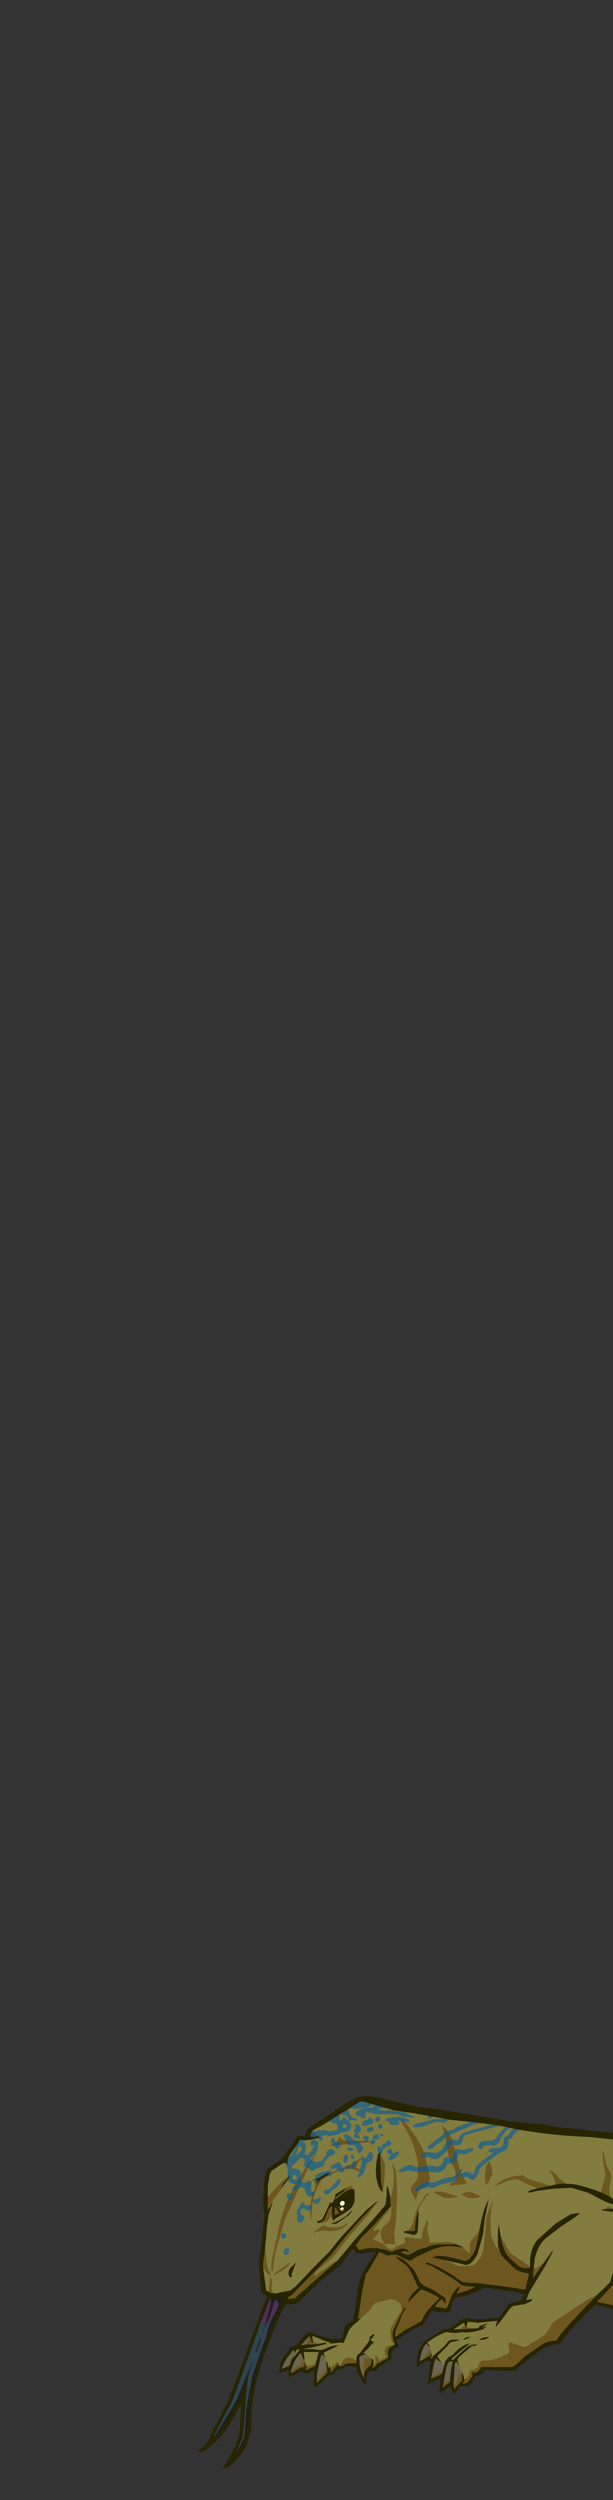 <svg xmlns="http://www.w3.org/2000/svg" viewBox="0 0 650 2650">
  <rect x="0" y="0" width="650" height="2650" fill="#333333" stroke="none"/>
  <path d="M479 2526l-2 1-4 4-1 1h-3l-1-2 2-9 1-4-5 2-5 4h-3c-1 1-2-1-2-2l1-3 1-8 2-10 4-5v-1h3v2l-1 2-1 2 5-1c2 0 3 2 4 3l4-2 4-2c2 0 4 0 5 2l3 7 1 7 2 6c0 2 0 4-2 5l-3 2-4 5-3 1-1-2v-5h-1zm-158-15h-5l-6 5c-1 1-2 0-3-1v-2l1-5-4 3-2 1-4 1v-4l2-5 9-12 3-2h2l2-2 8-11c3-2 5-2 7 0v1l4 2v3c1 3-1 5-3 6l-6 2h-3c1 2 0 4 2 6l1 3v11c0 2-1 3-2 3l-2-2-1-1zm26-14c5 2 4 9 5 13l-1 4-16 14-1-3 1-14c1-5 1-9 3-13 1-3 3-5 6-5s3 1 3 4zm48-1l2 2c1 1 2 3 0 4l-2 3c-4 2-6 5-7 9l-1 5c0 2-1 3-2 3-3-2-4-5-4-9-1-4-2-9-1-13 0-3 1-5 4-6l10-2c1-1 2 0 2 1v2l-1 1zm62-14c2-1 4-2 6-1 0 3-2 5-3 6l1 2c2 2 1 6-1 8l-2 1-11 6h-3v-3l3-11 6-7c1-2 2-2 4-1zm28-11c-2 1-4 2-6 1v-3l2-3 9-5c2 0 4 0 5 2l2 4c0 2 0 4-2 4l-7 2-2-1-1-1z" fill="#6d654f"/>
  <path d="M288 2434l37-6 58-55 20 14-25 73-9 7-5 14h-13l-23-7 5 12-22 3 4 7 4-4 4 10 1 12 12-4 5-17 4 6 4 18 12-8 10-3 9 2v-12l8-1 6 5v11l19-11 2-11 5-3-2-13 99-63 42 22-5 8-14 4-9 13-38 4-18 10h-4l-19 11 4 6 1 6-2 7 8-2 9 9 4-6 9 1 2 5 3 6 1 10-3 3h8l7-10 9-6 32-1 56-39 28-29 23-2 1-176-111-12-160-27-54 33-3 9-7-1-16 23-18 14-1 46-5 50 2 31 9 4z" fill="#837c3f"/>
  <path d="M414 2331l3-13c1-8 1-15-1-23v-1c1-1 1 0 1 1 2 3 3 7 3 10l1 14v5l-1 29-2 15 1 10v1c-2 1-6-2-9 0-2 0-3-1-3-2-1-2-3-4-3-7-1-4 0-7 3-10l6-6 2-7v-8h-1c-2 5-6 9-9 13l-8 10-2 2h2l6-1c-1 4-5 8-7 10l-1 1h1c5 2 12 4 15 9l4 1h2l2-2 11-5-1-4c0-1 1-2 3-2l9 2h6l1-7 1-4c2-3 3-5 3-9 2 1 2 3 2 5l-1 4 1 6c1 3 2 6 1 9h3l16-1 9 2 6 3 6 5 3 3v-10l1-3 5-6c3-3 4-7 5-11l1-5 1-1 1 1v3l-1 9-1 7-4 12c0 3-3 5-4 8-3 3-7 4-12 5h-2c-4-3-11-5-17-6h-6l-2 1 7 2 10 4c3 2 5 3 8 3h9c5 0 9-3 11-7 3-4 5-9 5-14l2-21c0-6 1-12 3-17l5-11-2 8-1 14 1 17 4 9 8 11 5 5 3 2 6 5 8 5 1 1c3-1 7-2 6 3v6l-2 7c-1 3-3 4-7 3l-9-1-10-1-11-1-9-1-7-1h-1l-1 2c-1 2-3 2-5 3-2 0-4 0-6 2-3 2-9 5-13 1v1l-4 10v1l-1 4c0 2-2 4-5 3h-7l-5-2h-5l-2 4-4 8-3 2-1 1c-1-1-2 0-3 1l-4 4-4 1c-4 1-6 4-9 6l-5 3 1 9h-1l-4 2-1 1c0 2 0 3-2 4-4 3 1 8-6 10-2 0-3 1-3 2-1 1-1 2-2 1l-2 3v-2l-1 1c-2 2-4 2-5 0-3 2-5 5-5 8l-1 4-1 1-1-1 1-9v-13h1v1h7l1 1v7h1c1-2 3-4 2-6v-6c2 2 4 4 4 6h1l3-2c2 0 3-1 3-3-2-4-1-8 1-10l8-2-3-4-1-7c0-4 0-7 2-9l4-7 3-5 3-4-1-6c-2-3-6-6-11-6l-16 4-3 3-2 4-10 9-3 2c-3 1-4 0-3-3l1-2c0-7 2-13 3-20l4-16v-2l1-4 3-7 10-17 3-2h2v-1c-7-2-14-1-20 1-2 1-4 0-5-1l-4-4c-1-2 0-3 1-4h1l7-9 12-13c6-5 11-11 15-17l1-1-2-15c0-1 0-2 1-1l1 1 1 4 1 5zm22 59h3l2-1 8-3 7-2h2l1-4-9 2c-3 3-7 5-11 6l-3 2zm-10-6l-10 4h6c0-3 1-3 4-4zm45-3l-5-1 5 1zm180 63l-12-2h-3l-6-3-6 6s-27 30-30 36l-8 2-25 13-9 7-8 7-7-1-21 1h-4l-2 1c-1 3-4 4-6 5l-3 1v1l-1 3-2 2c-1 2-3 3-6 4h-1c-1 1-2 1-3-1l-1 1-4 6-1 1c-2 2-2-2-1-3l7-15c3 0 4 2 2 5l3 1 1-1c3-2 4-4 4-8l2-1h3l4-3 2-5c1-2 2-2 4-2 8 1 16-3 23-6 3-1 4-2 4-5l-1-7 1-1h1l12 4c3 1 5 1 7-1l16-10c3-2 5-5 7-9l4-6 11-7 15-10 13-8c5-2 9-6 13-9l8-6 4-9v32zm-250-110l-4 4-7 10-21 24-10 13c-5 7-10 12-16 16l-9 8-1 3h2l2-2 17-12 5-2 6-2-2 2-6 6-8 5-11 9-7 5-2 1-2 1c2 1 2 2 1 4l-6 5-4 4c-1 2-2 3-5 3-1 2-1 2-4 1-2 2-3 2-5 0v-6l3-3 4-1 5-5v-1c1-4 3-7 6-9l6-7 17-17 10-7c3-6 8-11 12-16l12-14 10-11 9-8 2-2 1 1zm40-2l-4-7c-1-2-2-4-1-6l2-4 3-3c2-2 2-5 2-8 1-10-1-19-4-28s-8-18-13-26c-1-2 1-6 3-3h-1l1 2 5 6c7 9 12 18 16 27l6 27-2 6c-2 6-8 3-10 8l-3 8v1zm141 61l-4 6-2 3-8 11-2 2c-1 2-2 1-3-1l1-2v-3l1-3-1-1c0 1-2 2-3 1-6 0-11-2-16-5-5-4-18-14-14-22v-1l-3-8v-2l2 1 11 19 16 11 6 4 1-6 2-10v-1h1l1 1-1 3-1 12c0 2 1 3 3 2l7-5 5-6h1zm-113-140l1 1c5 4 8 10 10 16l6 23c1 5 3 11 6 16l1 2 2 3c-4 2-10 2-14 2l-3 1-1-1 1-2 4-1 1-2c1-5 0-11-3-16-4-7-6-16-7-24 0-5-1-9-3-13l-1-4v-1zm-133 29l-4 7-5 8-25 56-10 34-3 21h-1c-1-5 0-11 1-16l5-23c6-32 21-62 42-87zm247 18l3 2 4 3c3 5 8 7 11 11l1 1h-5l-4-2c-1 1-2 2-3 1l-1 3h-6l-5 1h-6l-9-3-12-6-2-1c-5 0-10 1-14 3l-9 4h-1l2-2 7-5c6-2 12-4 18-4 2-1 3 0 4 1l5 3 17 5 6 2c2 0 4 2 5-2l-1-4c-1-3-2-6-5-9v-2zm-253 54c-1-5-2-10-1-15l2-14c3-4 4-8 3-12l-3-3h5v1l3-2c1-1 5-6 7-4l17-7c7-2 13-6 19-10l3-3c1-1-10 12-7 13s5 3 7 6l1 1-2-1c-3-3-7-4-11-5-8-1-19 4-26 8l-6 4c-6 9-9 18-10 28l-1 15zm309-75l1 2 3 14 3 6c2 2 2 5 2 8l-2 11 1 8v4l-2-1h-2l-1-1-3-2c-1 1-1 0-2-1l1-7 2-6 2-11-1-2-2-13v-9zm-359 54v-10c3-3 2 7 2 8l3-3c6-8 13-15 20-21 2 3-14 23-16 26l-4 7v2l-2 4c-2 0-4-11-3-13zm68 182l-9 9-3 3-2 1 1-2 3-4c1-3 4-5 6-7l2-4 1-1 1 3c0-2 2-2 4-4v-1l2-1 2-1v-1c2-4 3 2 3 3l3-2 1-3c3-4 7-5 11-3l4 2 1 2c-1 2-3 2-4 2-4-1-7 0-10 2h-1l-1 1-4 1-2-1-4 6h-5zm54-227v-6h1l3 7c2 3 3 6 2 9v8l-1 10c0 3-1 4-2 5l-2-1-2-8v-18l-1-4 2-2zm-49 57l-2 4-2 3c-3 4-7 5-12 4v-1l3-1 4-4 5-10c0-5 3-4 4-2 1-1 1-2 2-1 2 0 2 5 4 6 4 2 1 3-1 5 0 1-1 2-2 1-2 0-3-1-3-2v-2zm-32 165l-4 1-8 6h-2v-2c4-3 7-6 12-8 4-2 0-10 0-13h1l2 5 2 8 4 1 6-2c2 0 2 1 1 3l-5 2-5 3c-2 1-6-2-4-4zm134-183c-1-1-2 0-3 1l-3 5c-4 4-5 9-6 14l-2 11c0 2 0 5-2 8h-3l-3 1h-3l-2-1 1-1 4-1 2-2c1-2 3-4 3-7l3-11 3-6 5-8 2-3 2-2c1 0 2 0 2 2zm60-11l-1-9 1-9v-1l3-5 1-1c2 4 3 9 3 14l-4 8-3 3zm-236 88v5l-1 1c-2-2 1-5-1-7-2-1 0-7 1-9 1-3-1-11 1-13l1-1c3 6 1 16 4 24l3 7 1 1c-2 0-4-2-5-3l-4-5zm90-47c-2 3-5 4-8 6-5 2-10 2-14 2-5-1-9 0-13 1l-1 1c-2 0 8-7 9-8h2c4 2 8 2 12 2 5 0 9-2 12-4h1zm-8-92v1c2 5 22 3 26 3l12 2h-14l-37 4 6-3 3-1 2-4 2-2zm99 58h9l4 1 8 3 4 1-1 1-6 1c-3 0-7 0-10-2l-8-4v-1zm-107 10l1-1 5-8c4-4 9-6 14-7h1v1l-7 6-11 8-1 2-2-1zm157-5c-3 2-7 2-11 2-3 0-7-2-10-5h2c4-2 8-2 12 0l7 3zm0 139c-3 2-5 3-8 3h-8l-2-1-5 2h-3l2-2c2 0 4-1 5-3h3c3 2 7 2 11 2l4-1h1zm-176-202c-5 8-9-8-5-7 3 1 6 3 8 6 1 2-2 1-3 1zm-6 210l1 1v4l7 4v1h-2l-2 1h-5l-2 1h-2l1-2c2-1 3-3 3-5l1-5zm-35-42l-4-1v2l-2-2c-2 2-3 1-3-2 2-5 2-10 2-16h1c4 6-2 13 4 17l3 2h-1zm177 83l-3 3c-4 0-6 2-9 4l-1 1h-2v-1l1-1c2-2 4-5 8-6h6zm10 7l-3 3-7 6c-1 1-1 2-2 1v-2c2-4 5-7 9-8h3zm-189-112v-1l5-4 12-8-1 2-5 5-8 5-2 1-1 1v-1zm164 86c-2 2-7 7-11 7l1-1 5-4 5-6 1-2 1 1v1l-2 4zm196-155h-12 1l4-2 2-1 3 2 2 1zm-196 155h3l4-1h1l-4 3-2 1c-2 1-2-1-2-3zm212-141l-1-2 1 2z" fill="#6e571e"/>
  <path d="M370 2248c2 2 3 5 2 8-2 6-8 2-12 6l-9 2c-2 0-3 1-4-1l-6 1c3 3 0 7-3 4-1-2 0-3 2-4-7 0-12 4-19 6 4 2 4 5 3 8l-1 5 3 2c3-3 7-9 7-12-1 2-3 2-4 0l1-4c3-2 7 0 8 3l-1 6c-1 3-3 6-6 8l-2 2 6 4 4-1c2 0 5-5 7-6-1-3 1-6 4-7 1-1 3 0 4 1 5 5-5 6-6 8-2 2-4 4-4 7-1 2-2 3-4 3l-5 2-2 1c-1 2-3 1-4 0-3-4-9-1-6-8 1-3-3-6-5-4l-6 6-3 2 1 3h1c2-1 6 0 8 3v10l4 2c3-2 9-5 7 2v7h1c2 0 3 1 2 3-1 3-6 3-8 0l-2-6-4-2-1 1-6 3-2-1c-1-2 1-3 4-4l2-2h-3c-4 0-8-3-8-7v-10l-2-3c-1-2-2-2-5-2h-1l3-3c3-2 6 2 7 3l-4-6 5-7 4-6 2-3c3-4 8-3 12-3h2v-6l3-2 7-2h7l4 1h2l5-1 2-1v-5l-6-2-4-3 8-2-2-2 5-2c2 2 1 4 1 6l2 1c1-5 4-5 6-1l2 1zm-57 37h1l6-6v-2l-1-2c-2 0-3 1-3 3l-2 6-1 1zm-3 24l1 1c2 1 4 0 4-2l-2-3-2 1-1 3zm53-55c1 2 3 2 5 0-1-3-3-3-5 0zm-56 31l1 1 6-10c-1-1-2 0-2 1l-5 8zm179-2l-1 4-1 3c-2 2-5 4-8 3h-1l-1 2c-2 4-5 7-10 8l-8-1h-7c-5 1-9 0-13-1h-5c-3 1-6 2-9 1 3-4 10-8 15-7 3 2 6 2 10 2 3-1 10-2 13-1 4 2 9-1 10-5 0-3 2-5 5-4 2 0 5 1 6-2v-3c0-3 2-4 5-4 4 1 8 1 11-1h5c0 3-2 4-5 5-2 1-5 2-8 1h-3zm73-27l-4 1-5 1-5 4c-1 3-3 5-6 6v2c1 4-1 7-3 9l-4 2-8 5-14 11-2 3c0 4-2 6-4 9-2 2-4 2-6 0s-4-2-6-1l-3 1v-3c0-2 2-3 4-4 2 0 5 0 7 2l1 1c2-2 3-4 3-7l3-4 6-5 10-7-4-1c-1 0-2 0-1-1l1-2c2-1 4-2 7-1 3 0 5-1 7-3l1-3v-1c0-2 0-4 2-5 3-2 5-4 6-7 5-5 11-3 17-3v1zm-113 31l1-2c1-2 3-4 5-4l9 1c3 0 6-2 8-4l2-4c2-4 6-7 12-6 2 1 2 1 4-2 1-3 3-5 7-6l34-10 7 2-4 1-23 6-14 4c-1 1-3 2-3 4l-1 3c-1 3-4 5-7 4l-5-1-1 2-4 6-6 5c-3 3-5 3-9 2-3-2-6-2-9-1h-3zm-59-48l1 2-1 4c-2 1-4 0-5-2-2 1-4 0-5-2 0-1 0-2 2-3 5-3 6-5 13-4 3 1 6-4 9-3l15 3c-5 0-11 0-15 2h-1c6 2 14 0 21 2l8 1 10 5 1 1-6-1c-5 0-9-1-13-3h-24c-3-2-6-2-10-2zm130 9c-3 2-6 3-10 3s-7 2-11 4l-12 5-2 1-8 3-6 6-5 3-4 4-4 1c-1 0-2-1-1-3l1-1 10-8c3-2 5-3 6-6l10-3 3-2 10-4 6-2 8-2h1l8 1zm-78 74l2-2 5-5c3-2 6-3 9-2 8 2 15-6 23-5 4-1 6-3 8-6l3-3h2l-7 11c-2 2-3 3-5 3l-10 2-5 2c-3 2-7 3-10 1-4 1-8 2-11 5l-4-1zm105-68l-7 4-4 5-4 8c-2 2-4 4-7 3h-8l-2 2c-1 3-3 3-5 0 0-3 1-5 4-6 4-2 12 1 15-4l5-7 7-6 6 1zm-90-8c0-3 2-5 4-5l12 1c2 0 4 0 5 2s0 4-2 5c-4 3-9-2-13 1l-11 4c-1 0-10 2-11 0l1-2 3-1 8-2 8-2c4-2 9 0 12-2l-6-3-4 1-3 2-3 1zm-68 30l-3 5c-3 4-4-2-5-4-1-3-4-4-8-3h-1c2 1-5-11-5-10 0-3 7-1 8 1l1 1 3 3c3 0 6 2 7 5l2 2h1zm2 13l1-3 1-2 1-2c2-2 3-1 4 1s1 4-1 7l-6 4c0 5-3 13-8 14l-1-2 2-3 3-12-1-2v-1l1-2c2 0 3 1 4 3zm-64 49c3-1 5-1 6 1 1 1 0 3-2 4s-3 0-5-2h-3c-2 2-2 5 1 7 2 1 2 3 1 5l-1 2c-3 2-5 1-6-2v-6c-1-3 0-5 2-7l2-4c2-2 3-2 4 0l1 2zm98-90l2 3c-3 2-6 2-9 1-2 0-2-1-2-3l-4-1v-2l4-1c5-1 10-2 16 0l5 2c0 3-2 3-4 2l-7-1h-1zm-52-15l7-4c1 0 12-4 13-1l8 2-7 3c-4 0-18 5-21 0zm-22 73l-5 1c-2 0-4 1-5 4 0 1-3 5-4 2v-4c1-4 3-5 6-6l8-2c2-1 3-1 3 1v5l-3-1zm67-22c-11-1 2-13 1-1l4-2 2-1 1 1v2c-2 3-4 5-7 6l-2 1-3-2 4-4zm-54 25c0 3 0 5-2 7-1 2-2 3-5 4l-1 1-5 5h-3c-6-6 4-4 6-7l4-5 4-4 2-1zm9-61l-1-3-2-3h-5c-1-1 0-2 1-2l2-3 3-2c2 1 2 3 2 5l4 5h4c1 3-1 4-4 2l-4 1zm-14 50l-2 1h-3v-3l7-4c2-1 3 0 3 2l4 5v2l-2 2c-3-1-5-2-6-4l-1-1zm23-36l2 2 1 2c-1 2-7 0-7-1 0-2 1-3 2-3-2-3-2-4 0-6v-5l3 1 2 2 1 3c-1 2-1 4-4 5zm11-15c1-3 1-3 3-2 10 7-8 9-9 8v-3c1-2 3-3 6-3zm-36 22l6 2c4-1-1 9-4 6l-1-2-3-3c-2-2-1-5 1-6h2v2l-1 1zm56 6c0 1-6 6-5 0 0-2 1-3 4-3v-1c3-3 5-3 6 1-1 3-3 3-5 3zm-75 56l5-2c0 2 0 4-2 6s-5 1-6-1v-3h3zm33-42v3c-2 1-3 1-4-2l1-6h4v4l-1 1zm-61 97l-2 4c-5 2-6-6-1-7 2-1 3 1 3 3zm99-106v1l-2 3-2-2c-2-1-2-3-2-5s1-3 2-2c2 1 4 3 4 5zm-14-20l-3-1c-2-3 6-6 7-4v3l-4 2zm4 7c-1-1-1-3 1-4s4-1 5 1v3l-3 1-3-1zm-23 28l1-4c2-1 3-1 4 1l-2 6h-2l-1-1v-2zm-66 36c-2 0-3-1-3-3 0-9 12 3 3 3zm81-67c2 0 3 1 3 3 0 8-11-3-3-3zm12-15c-7 0 3-11 3-3 0 2-1 3-3 3zm-99 118c4 0 2 6 0 6-4 0-4-6 0-6zm95-100l2 2v2l-2 2c-1 1-2 0-3-1 0-2 0-3 2-4l1-1zm8-16l2 3c0 3-5 3-5 0 0-1 1-3 3-3zm-31 29c-3 0-4-1-5-3 2-2 7 0 7 2l-2 1zm-4 15l2 2c-1 3-3 3-5 0 0-1 1-2 3-2zm7-9l-1 2c-2 3-4-2-2-4l2 1 1 1zm29-21l-2-2c1-2 2-2 4 0l-2 2z" opacity=".6" fill="#005aa0"/>
  <path d="M292 2462c-2 0-10 24-10 26l-11 33c-2 4-9 60-9 60l-3 9-7 12-2 3h-2c-1-1-1-3 1-4l5-11c3-5 4-32 4-32l-1-15s-22 36-30 45l-5 3v-3l5-13 19-32 28-79s5-6 7-5l1 2c2 1 3-1 5-2s5 3 5 3z" fill="#2e444f"/>
  <path d="M292 2463l-2-2-3-1c-3 1-3 3-6 2h-4l-3 4-1-3 2-3 3-9 1-2 2-6 4-5c1-2 2-3 4-3 1 0 16-5 12 3l-6 14-3 12v-1z" fill="#522e56"/>
  <path d="M278 2472l2-4 4-14 3-12c1-4 0-4-2-6l-1-1s18-3 19-1l-4 6c-1 5-2 9-5 14v-1 1l-10 27-13 39-3 13-3 22c-1 9 0 19-2 28-2 7-5 13-10 18l-5 6-1-1 3-4 6-12c3-5 4-11 4-17l1-16 2-15 5-25 13-37c2-3 2-7 3-10 2-9 7-17 11-25 1-3 0-5-2-7s-4 10-5 11c-1 6-4 11-7 17l-3 7v-1zm-20 64v5l-14 22-8 11-8 11-10 9 10-12 23-38 6-15 11-26-10 33zm19-57v1l-5 13h-1l5-14h1z" fill="#1e1e1e"/>
  <path d="M373 2321c3 1 0 28-13 23-12-5 10-24 13-23z" fill="#9a5b17"/>
  <path d="M652 2337c-10-2-20-9-29-13l-17-5-19 1-16 2-9 2h-2l1-2 7-2 24-5c9-1 19 0 28 3 11 3 22 7 32 14v5zm0 111l-16-4-5-1s-23 22-32 34l-4 6-4 2c-6 0-11 2-16 5l-11 8-15 12-1 1c-1 2-3 2-5 2h-9l-13-1h-7c-2 5-5 6-9 6l-6 9c-1 2-2 2-4 2h-5l-3 1-4 6c-1 1-1 2-2 1l-1-1-2-6v-1l-4 3-5 3-1 1h-2v-3l1-11v-1l-4 2-7 3-1 1c-1 0-2 0-1-2l1-7 1-10 1-5h-6l-7 5-1 1-1-1c0-6 0-12 3-18l5-8 1-1 16-10 3-2h4l3-1 7-5 7-5 5-1c6 2 12 1 19 1l12-1 4-2 8-12 3-2 9-2 2-1 3-6h-1c-7-2-13-4-19-4l-19-3c-3 0-5 0-8 2-7 4-15 7-24 8l-3 1-2 3-3 11-3 1h-7l-9-2-8 13-3 3-9 4-17 11-1 1 1 2 1 2c1 2 1 2-1 3-3 1-5 3-6 6v3c0 2 0 4-2 5l-10 6-4 4c-1 1-2 2-4 1h-3l-3 4-1 8v2h-2l-2-3-5-10-1-5-6-1h-5c-3 1-3 4-8 3l-3 2-1 2c-1 2-2 2-4 2-3 1-6 3-8 6l-7 7c-3 0-4-2-3-4v-14l-4 2-4 2-3-1-2-2-5 3-7 3-2 1v-8l-7 3c-2 1-3 0-3-2l2-11 10-14 3-1h1l3-2 10-12 4-1 3 1c6 3 13 5 20 6h8l3-1 2-8v-2c1-3 3-5 5-6 4-1 5-3 5-6l2-11 3-22 2-8 5-10 9-14 3-4h-5l-11 2-5-1-4-4h-1l-10 14c-1 3-3 5-6 6l-15 12-3 2-16 16-5 5-4 3-11 1c-3 0-23 54-23 54-4 13-9 27-11 41l-2 15-1 25-5 15c-5 9-11 16-19 22l-7 2h1l14-24 4-14 2-30-2 2-8 15-11 16-8 8-5 4-8 5h-2c-2 0-2-1-1-2l4-3 6-7 7-15 11-21c5-8 37-99 43-114l1-3-2-2c-3 0-3-2-4-4l-2-23c-1-7 1-16 2-24l2-20 1-10v-3l-1-15 1-19c1-5 1-14 6-17l6-4c4-2 8-6 11-10l11-16c1-3 3-3 5-3l4 1 2-7 5-4 23-15c8-6 15-11 24-15 9-5 26 0 35 2l30 7 24 3 67 11 11 2 19 2 14 1c13 3 26 4 39 5l16 2 20 2v7l-28-3c-32-1-64-5-95-12l-22-3-29-3-39-7-21-3-28-8c-3-1-6-2-9-1l-9 6-29 18-11 6-2 3-1 4h5l4-1 1 1-1 1c-7 2-12 3-20 2l-2 4-10 14-1 5v3s-3-3-5-1l-12 8-2 4-2 12v26l5-9v1l-4 12-1 6-1 8-2 23-2 15v5l3 22c0 2 1 3 3 3 2 2 4 2 7 2l15-3 2-1 5-4 19-20 16-16 12-15 14-15 13-14 12-10-3 4-17 18-14 16-15 19-3 3-39 40c-3 1-3 2-4 4l8-1 2-2 43-38 20-24 19-21 11-13 1-2 1-9v-8l1-2 3 12v7c1 2 0 3-1 4l-11 12-5 6-15 15-4 6-1 1 4 5 9-2h10l10 2 5 2c6-2 14-7 19 0l-5-1-4 1 1 1 5 2h3l9-5 15-5 7-1h18l9 3h-2c-8-1-16-2-24 0l-9 3-17 8-4 3h-3l-2-1-10-5h-6c-3 1-6 1-8-1l-5-2-2 4-10 17-2 2-4 19-3 20-1 7-1 2 4-1-4 4-5 4-4 5-5 12-1 2-1-1h-2l-8 1h-3l-1-1h2c-7-1-13-5-20-7l1 7c-2 0-2-2-2-3l-2-4-9 10 7-1h7l7-1 6-1c0 2-1 2-2 2l-12 3-11 2h-3l-4 1v3l-3-3c-5 6-10 12-12 20l7-3 2-2c0-4 2-7 5-9l5-7h13l9 1 4-1c4-2 9-4 14-4h1l-8 4-8 4 2 5c-1-1-2-3-4-3l-1 2-4 19v9l2-2 9-9v-2l-1-8v-2l1 1 1 5 1 2v-3h1l1 7 4-5 4-5v3h4l3-2 3-1h9v-6c1-2 1-4 3-4l1-1 9-12 1-3v-2l4-3h1v1l-2 3c-1 1-2 1-2 3l3 1v4l-1-3c-3 5-6 8-10 11l3 1-5 2c-1 0-2 1-2 3 0 7 1 13 4 19l1 2v-2c0-5 2-8 6-11 2-2 2-3 2-6v-2c2 1 2 2 2 3v4l-2 3 3-1 2-2c1-2 2-3 4-2v-1l7-4c1-1 2-2 1-4l1-6 2-2 5-3-2-5c-1-4-1-8 1-12l10-21 2-1v1l-3 5-6 15c-2 3-2 6-2 10l2-1c6-5 13-9 20-12l2-2c3 0 4-2 5-4 3-7 8-12 13-17l5-5-3-2-10-5-5-2h-2l-11 11-1 2-1-2 2-3c2-4 5-7 9-10v-1c-2-1-2-3-3-5l-6-12c-2-4-6-8-10-10l-5-4v-1l3 1c4 1 7 4 10 7l5 5 2 3 4 8c1 4 4 6 8 8l7 3 12 8c2 2 2 4 1 7l-3-5c-4 2-6 5-8 8l12 2 2-3 5-13 6-7h1v2l-3 5c3 0 15-4 20-7h-1l-11-1c-2-1-4-1-5-3-9-7-19-12-29-18l-6-2-1-1 2-1 5 2 7 3c6 4 12 6 18 11l6 4 2 1 9 1h7l15 2 16 2 19 3 4-17-9-2-6-3-9-9c-5-4-8-10-9-16v-16l1-6 1 7 2 12 4 11c3 5 13 13 13 13 4 4 8 3 13 3v-5c0-6 1-13 4-19l3-5 20-18 16-10 7-1h3l-5 4-15 10-17 13c-6 6-9 13-11 21l-2 20v1l22-31-1 2v1l-8 15-17 28-3 8 6-1c0 2-1 2-2 3-3 1-6 3-10 3l-6 1c-3 0-4 2-6 4l-8 11-5 6-1 1c-1-2 1-3 1-6l-20 2-11-1-2 7-2-6-11 7h9l15-1c2 0 3 0 3-2l2-1 6-2h1l-6 4 5-1-4 3c-7 2-14 4-22 3l-7 1-10-1-3 1-8 4-9 6c1 2 3 3 3 5l-4-4c-5 6-6 13-7 19l2-1 7-4 2-1 1-3c1 2 1 2-1 6h1l2-1c0-2 2-3 3-4l9-8 5-6 3-1h8l-1 1-5 1c-3 0-5 2-6 4l-11 11v1l4 6-6-4c-3 7-3 14-5 21h1l8-3 3-3 3-12 4-5c2 0 4-2 5-3l5-5 6-4 5-2h1l-2 2-4 3-13 11 1 2 5-5 10-9c3-2 6-3 10-3h1l-1 1-5 1-2 2-11 9-2 3 2 7-3-5c-2 2-2 4-2 6l-1 16v4l1 4 1-2 7-8v-9l2 6v2c1 2 1 2-1 3l-1 1c4 1 5 0 7-2l2-3c2-2 2-3 2-6v-1c3 2 5 1 7-2h1c-1-2 1-2 2-3h32l2-1 4-3 7-7 19-13 2-1c4-2 8-3 13-3 4-7 10-13 15-19l16-17 26-26 4-14v15l-3 4-15 16 20 4-1 4zm-383 54l-1 1-4 13-1 4c-3 21-3 43-6 64l-6 15-1 3 2-2 6-12c2-4 4-8 3-13l2-14 2-17 2-12c2-10 5-21 9-31l10-30 3-7 11-27v-2c-4 1-9 2-13 1l-4 9-3 8-3 7-8 23-7 19-10 28-7 18c-8 13-14 26-20 39l6-6 13-20c4-7 8-15 13-21v-2l2-9 9-26 1-1zm50-8c-6 6-9 13-11 21h2l5-3c3-2 5-3 8-3v-6l2 6-1 3h1l9-4 4-15h-16l1 8h-1l-3-7zm158 31l1-11 2-11h-2c-1 0-2 0-3 2l-2 5-3 18-1 3 8-6zm-122-173c0-1-1 4-2 1l-1-2v-13l-3 3-5 12-3 2-2 1h-3l1-1-1-1h3l3-2 7-15 1-3 1 1v1l3-3c-1 0 3-5 1-6l1-1 1-1 7-4 2-1c0 2-1 2-2 3l-4 3-3 2-2 4 5-4c3-3 9-7 13-8 2 0 3 1 3 3v11l-3 6-5 4-13 8zm0-4l5-2-2-3-2-3h-1v8zm3-11l2 5c1 2 3 3 5 1-3-1-5-3-7-6zm13-12l2 2-2-2zm148 3l-1 4-4 20-2 17-6 21-4 6-3 3c-3 2-5 2-8 1l-9-2-18-4-6-1 2-1c6-2 16 0 23 2l8 2c2 1 4 0 6-1 3-3 6-7 7-11 5-15 5-31 11-46l4-9v-1zm-113-5h-1c-4-4-5-10-6-15-1-9 0-17 2-25l2-2v2l1 29 2 11zm38 21v1l-1 19c0 3-2 5-5 5l-3-1-5-1-2-1c1-2 9-1 10-1 2-1 3-2 2-3l1-10 2-7 1-1zm-130 54l-5 13c1 1 1 2-1 3l-1-1c-2-2-1-7 1-9l4-4 2-2zm59-54l-3 4-13 9h-6l2-1c5-1 9-4 14-7l6-6v1zm-36-33l-3-1 5-2 7-4 4-1-2 2-8 5-2 2-2 4 1-5zm317 30l-2 2c-2 1-4 2-6 1l-7-1-1-1 15-1h1zm-355-23l1-3 5-6c2-2 2-5 1-8v-1l1 7c0 2-6 9-7 10v1h-1zm209 162c3-2 7-3 11-3-2 2-7 4-11 3zm-9-3c-2 1-5 3-8 3 2-2 4-3 8-3zm-109 18h2-2zm-121 7v-1 1z" fill="#272400"/>
  <path d="M364 2333c3 1 1 6-2 5s-1-6 2-5zm0 7c2 2-3 4-3 1 1-1 2-2 3-1z" fill="#ffffcb"/>
</svg>
